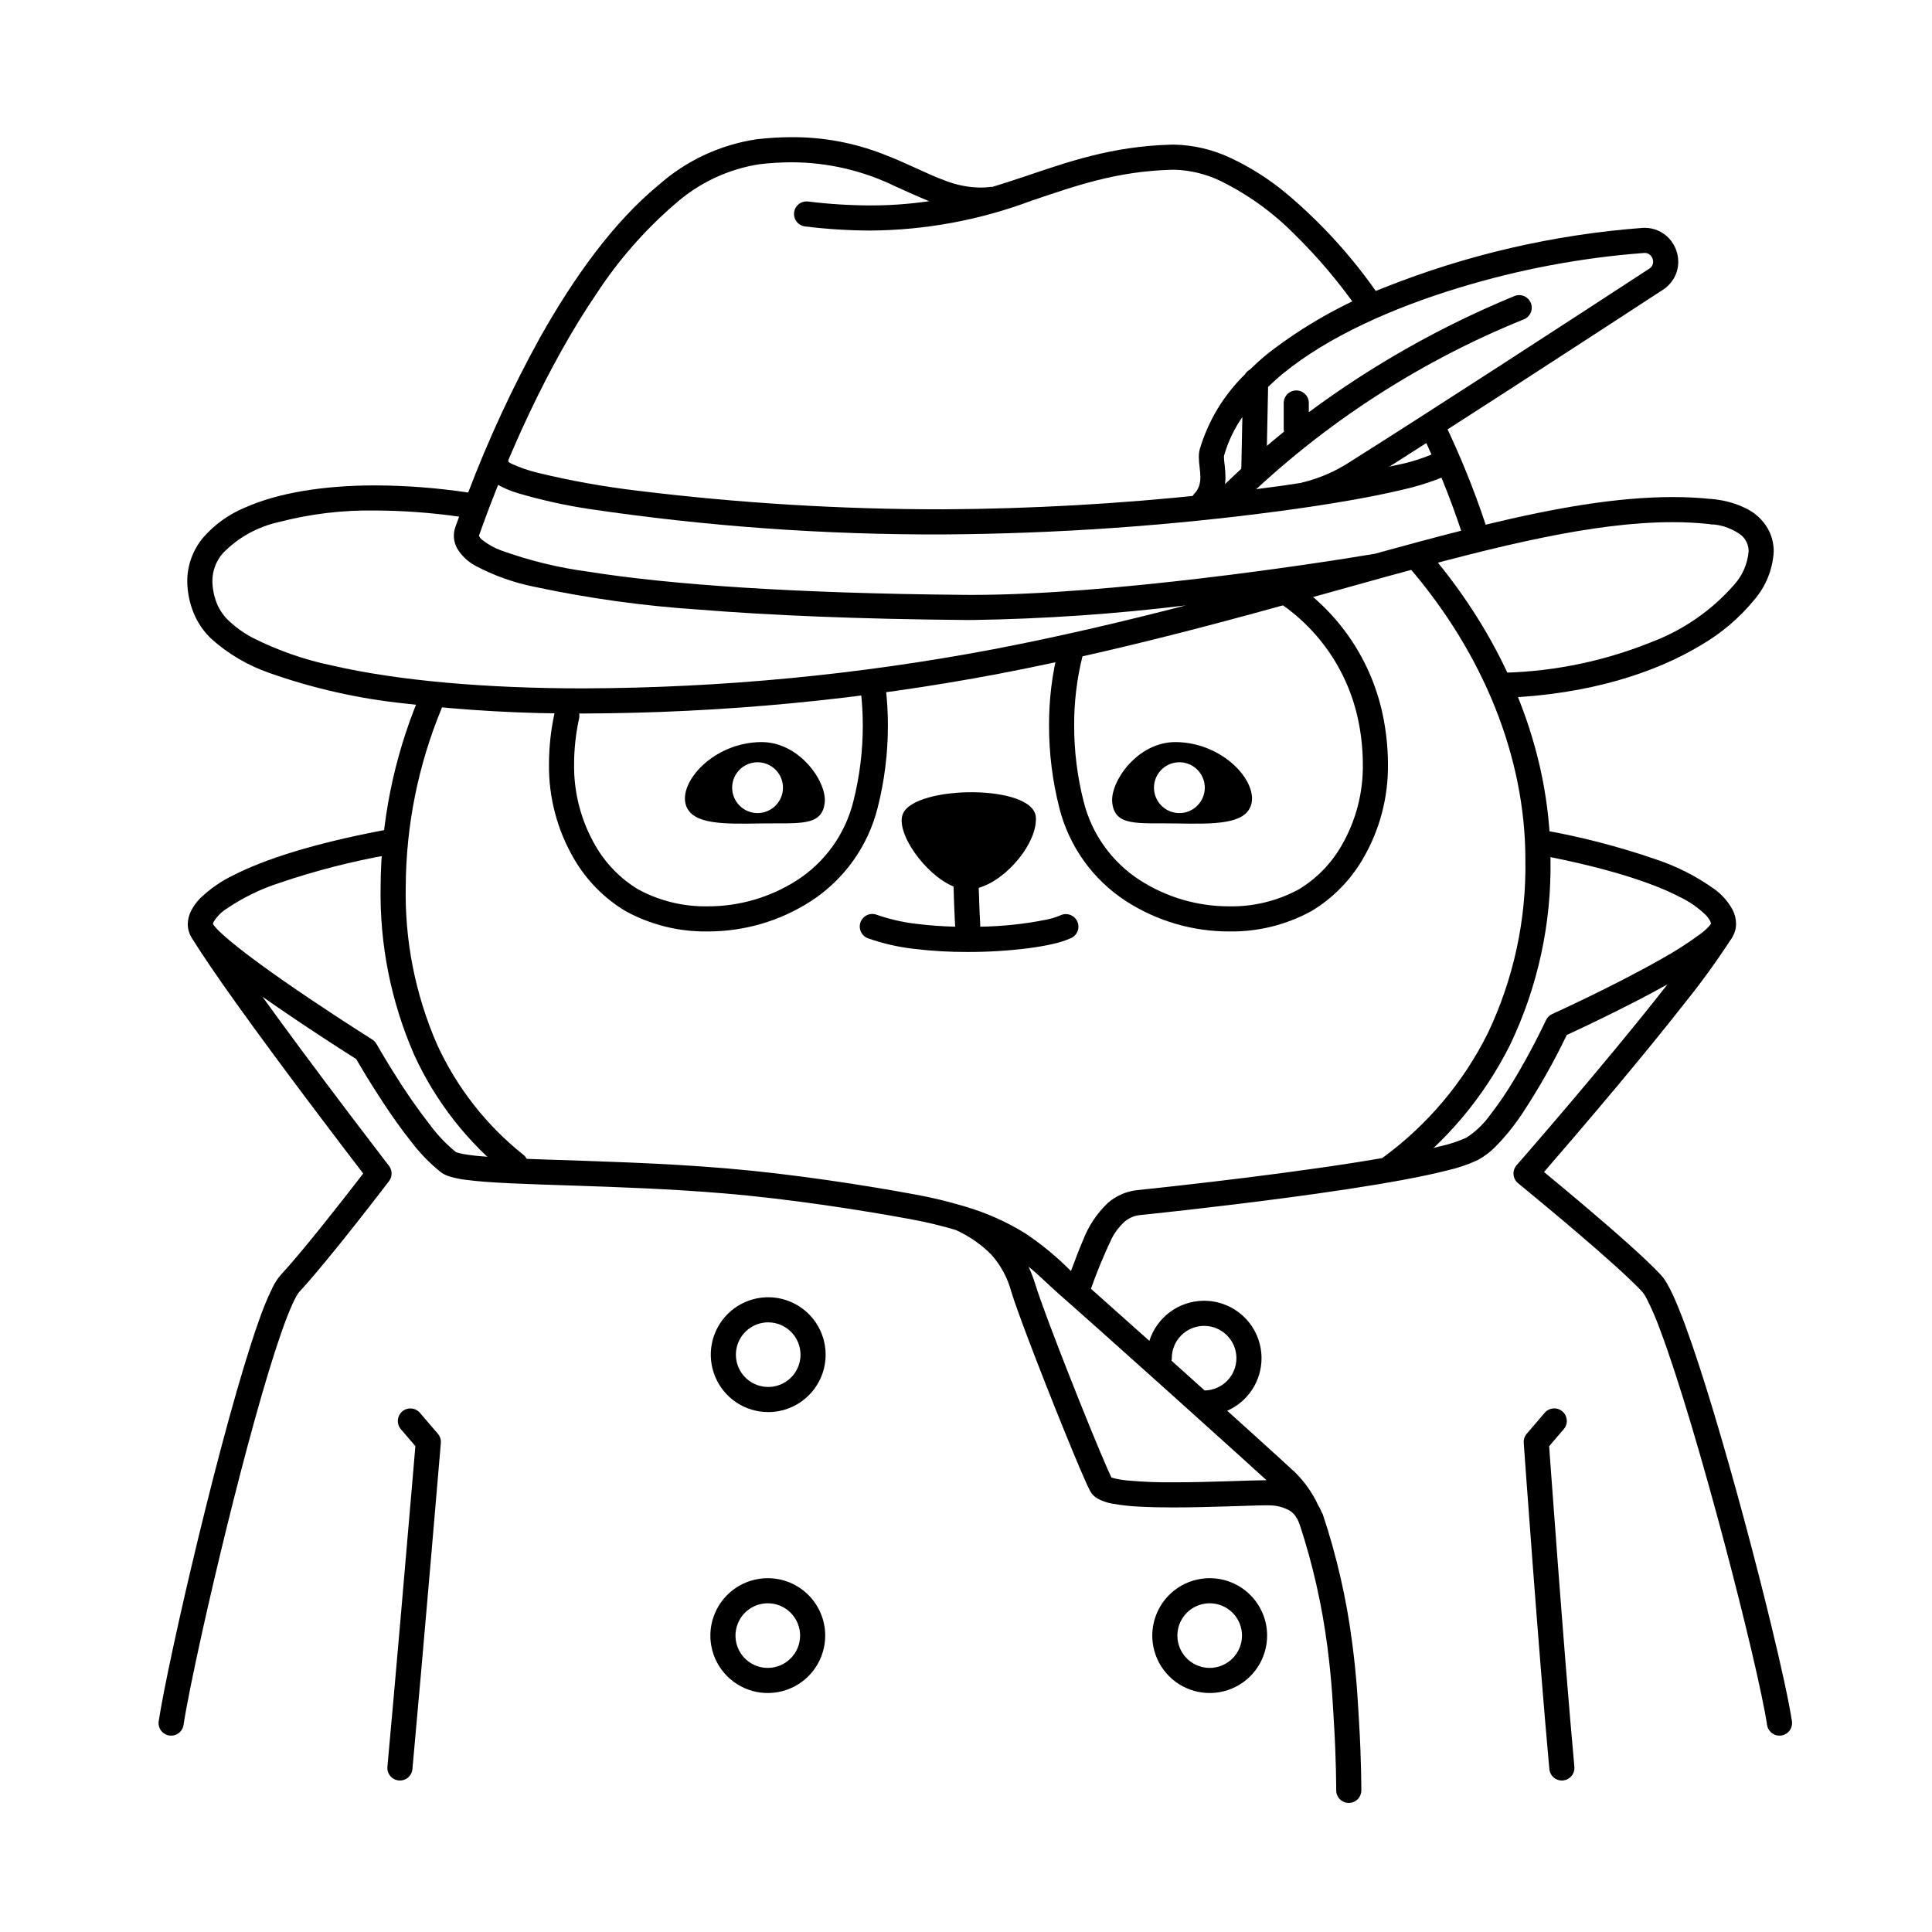 <svg width="200" height="200" viewBox="0 0 200 200" xmlns="http://www.w3.org/2000/svg"><g id="type=benefits, mode=dark"><g id="Layer 3"><path id="Vector" d="M57.408 73.81C57.031 75.537 56.837 77.299 56.83 79.067C56.783 82.526 57.681 85.931 59.429 88.916C60.716 91.13 62.541 92.983 64.734 94.304C67.334 95.734 70.261 96.465 73.228 96.424C77.03 96.438 80.753 95.347 83.947 93.286C87.386 91.054 89.852 87.603 90.852 83.628C91.56 80.844 91.917 77.983 91.915 75.111C91.916 73.811 91.842 72.512 91.692 71.221C91.673 71.051 91.621 70.886 91.538 70.736C91.455 70.586 91.343 70.454 91.209 70.348C91.075 70.241 90.921 70.162 90.757 70.115C90.592 70.068 90.42 70.054 90.249 70.074C90.079 70.094 89.915 70.147 89.765 70.231C89.616 70.314 89.484 70.427 89.378 70.561C89.272 70.696 89.194 70.85 89.148 71.015C89.102 71.18 89.089 71.352 89.11 71.522C89.247 72.713 89.316 73.912 89.316 75.111C89.317 77.765 88.987 80.409 88.333 82.982C87.496 86.332 85.417 89.24 82.517 91.115C79.747 92.895 76.521 93.837 73.228 93.824C70.715 93.864 68.235 93.252 66.028 92.049C64.222 90.948 62.72 89.412 61.66 87.582C60.154 85 59.382 82.055 59.43 79.067C59.437 77.482 59.612 75.902 59.951 74.354C60.02 74.017 59.954 73.667 59.767 73.38C59.579 73.092 59.285 72.89 58.95 72.819C58.614 72.747 58.263 72.811 57.975 72.996C57.686 73.182 57.482 73.475 57.408 73.81L57.408 73.81Z"/><path id="Vector_2" d="M131.657 61.906C133.907 63.27 135.856 65.076 137.387 67.216C138.917 69.355 139.997 71.784 140.56 74.353C140.899 75.902 141.074 77.481 141.081 79.067C141.129 82.055 140.358 85 138.851 87.581C137.791 89.412 136.289 90.948 134.483 92.049C132.277 93.252 129.796 93.864 127.283 93.824C123.99 93.836 120.765 92.895 117.995 91.114C115.095 89.239 113.016 86.332 112.179 82.982C111.525 80.409 111.194 77.764 111.196 75.109C111.185 72.667 111.481 70.233 112.077 67.864C112.161 67.531 112.11 67.178 111.935 66.882C111.76 66.587 111.475 66.372 111.142 66.286C110.809 66.2 110.456 66.249 110.159 66.423C109.863 66.597 109.647 66.881 109.56 67.213C108.909 69.794 108.585 72.447 108.596 75.109C108.594 77.982 108.952 80.843 109.66 83.627C110.66 87.603 113.126 91.053 116.564 93.285C119.758 95.347 123.482 96.437 127.283 96.424C130.25 96.465 133.177 95.734 135.778 94.304C137.971 92.982 139.795 91.129 141.082 88.916C142.83 85.931 143.729 82.525 143.681 79.067C143.674 77.299 143.48 75.537 143.103 73.81C142.466 70.901 141.247 68.151 139.517 65.727C137.788 63.303 135.585 61.254 133.042 59.706C132.75 59.523 132.398 59.464 132.062 59.541C131.727 59.617 131.435 59.824 131.252 60.115C131.069 60.407 131.008 60.759 131.084 61.095C131.16 61.43 131.366 61.722 131.657 61.906L131.657 61.906Z"/><path id="Vector_3" d="M78.747 76.82C73.811 76.892 70.209 80.999 71.016 83.377C71.68 85.332 74.784 85.316 78.747 85.243C82.711 85.172 85.124 85.611 85.377 83.053C85.587 80.918 82.75 76.761 78.747 76.82ZM78.423 84.17C77.903 84.17 77.394 84.015 76.962 83.726C76.529 83.437 76.192 83.027 75.993 82.546C75.794 82.065 75.742 81.537 75.843 81.026C75.945 80.516 76.195 80.047 76.563 79.68C76.931 79.312 77.4 79.061 77.91 78.96C78.42 78.858 78.949 78.91 79.43 79.11C79.91 79.309 80.321 79.646 80.61 80.078C80.899 80.511 81.053 81.019 81.053 81.54C81.053 82.237 80.776 82.906 80.283 83.399C79.79 83.892 79.121 84.169 78.423 84.17Z"/><path id="Vector_4" d="M121.765 76.82C117.762 76.761 114.926 80.918 115.136 83.053C115.388 85.611 117.802 85.171 121.765 85.243C125.728 85.316 128.833 85.332 129.497 83.377C130.304 80.999 126.701 76.892 121.765 76.82ZM122.089 84.17C121.569 84.169 121.06 84.015 120.628 83.726C120.195 83.437 119.858 83.026 119.659 82.546C119.46 82.065 119.408 81.536 119.51 81.026C119.611 80.516 119.862 80.047 120.23 79.68C120.598 79.312 121.066 79.061 121.576 78.96C122.087 78.858 122.616 78.91 123.096 79.11C123.577 79.309 123.987 79.646 124.276 80.078C124.565 80.511 124.72 81.019 124.719 81.54C124.719 81.885 124.651 82.227 124.519 82.546C124.387 82.865 124.193 83.155 123.949 83.399C123.705 83.644 123.415 83.837 123.096 83.969C122.777 84.102 122.435 84.17 122.089 84.17Z"/><path id="Vector_5" d="M111.515 95.375C111.368 95.063 111.103 94.822 110.779 94.706C110.455 94.589 110.097 94.605 109.785 94.752C109.335 94.943 108.867 95.089 108.388 95.189C106.113 95.649 103.801 95.897 101.481 95.93L101.48 95.909C101.435 95.071 101.358 93.485 101.318 91.911C104.28 91.042 107.395 87.221 107.232 84.602C107.015 81.143 94.713 81.275 93.469 84.242C92.665 86.16 95.768 90.563 98.714 91.774C98.751 93.392 98.829 95.017 98.877 95.931C97.547 95.896 96.225 95.805 94.991 95.65C93.55 95.494 92.131 95.174 90.762 94.697C90.44 94.575 90.082 94.586 89.768 94.727C89.453 94.869 89.208 95.13 89.086 95.452C88.964 95.775 88.975 96.132 89.117 96.447C89.258 96.761 89.519 97.006 89.842 97.128C91.402 97.679 93.02 98.049 94.665 98.229C96.487 98.449 98.321 98.555 100.157 98.548C102.261 98.553 104.363 98.424 106.451 98.162C107.382 98.04 108.232 97.894 108.974 97.722C109.632 97.582 110.275 97.376 110.891 97.105C111.203 96.958 111.444 96.694 111.561 96.369C111.678 96.045 111.661 95.688 111.515 95.375Z"/><path id="Vector_6" d="M39.824 85.921C32.285 87.351 27.357 88.979 24.217 90.576C22.93 91.186 21.751 92 20.726 92.988C20.353 93.363 20.039 93.792 19.796 94.261C19.568 94.698 19.446 95.182 19.439 95.674C19.438 96.199 19.598 96.712 19.896 97.143C20.093 97.427 20.394 97.62 20.733 97.682C21.072 97.744 21.422 97.668 21.705 97.472C21.989 97.275 22.183 96.975 22.244 96.635C22.306 96.296 22.23 95.946 22.034 95.663L22.004 95.683L22.038 95.673L22.034 95.663L22.004 95.683L22.038 95.673L22.034 95.674H22.039L22.038 95.673L22.034 95.674H22.039C22.048 95.586 22.076 95.501 22.12 95.425C22.428 94.917 22.842 94.482 23.334 94.15C25.075 92.954 26.982 92.019 28.995 91.377C32.687 90.124 36.468 89.154 40.307 88.476C40.645 88.411 40.944 88.214 41.137 87.93C41.331 87.645 41.403 87.295 41.339 86.957C41.275 86.619 41.08 86.32 40.796 86.126C40.512 85.931 40.162 85.858 39.824 85.921L39.824 85.921Z"/><path id="Vector_7" d="M155.854 72.236C164.524 71.874 171.358 69.645 176.087 66.782C178.181 65.567 180.041 63.989 181.579 62.12C182.795 60.718 183.511 58.952 183.616 57.099C183.62 56.399 183.473 55.708 183.185 55.07C182.716 54.084 181.944 53.273 180.983 52.754C179.856 52.153 178.618 51.787 177.345 51.677C177.175 51.658 177.004 51.673 176.84 51.721C176.676 51.768 176.523 51.848 176.389 51.954C176.256 52.061 176.145 52.193 176.063 52.343C175.98 52.492 175.928 52.656 175.909 52.826C175.891 52.996 175.905 53.168 175.953 53.332C176.001 53.496 176.08 53.649 176.187 53.782C176.293 53.915 176.425 54.026 176.575 54.108C176.725 54.191 176.889 54.243 177.059 54.262C178.196 54.316 179.294 54.702 180.215 55.372C180.472 55.579 180.678 55.843 180.816 56.142C180.955 56.441 181.023 56.769 181.015 57.099C180.904 58.368 180.384 59.567 179.533 60.516C177.25 63.131 174.365 65.151 171.126 66.401C166.237 68.398 161.026 69.495 155.746 69.638C155.575 69.645 155.408 69.686 155.253 69.757C155.098 69.829 154.959 69.931 154.843 70.056C154.61 70.31 154.487 70.646 154.501 70.991C154.515 71.335 154.666 71.66 154.92 71.893C155.173 72.127 155.51 72.25 155.854 72.236V72.236Z"/><path id="Vector_8" d="M54.187 119.55C50.342 116.492 47.274 112.568 45.233 108.098C42.992 102.948 41.889 97.374 42.002 91.759C42.036 85.446 43.292 79.2 45.702 73.365C45.829 73.046 45.825 72.689 45.691 72.374C45.556 72.058 45.303 71.808 44.984 71.678C44.666 71.549 44.31 71.551 43.993 71.683C43.677 71.816 43.425 72.068 43.294 72.385C40.758 78.531 39.436 85.11 39.402 91.759C39.289 97.746 40.471 103.687 42.867 109.176C45.075 114.013 48.394 118.26 52.553 121.573C52.822 121.79 53.165 121.891 53.508 121.855C53.85 121.818 54.165 121.647 54.381 121.379C54.598 121.11 54.699 120.767 54.663 120.424C54.626 120.081 54.455 119.767 54.187 119.55L54.187 119.55Z"/><path id="Vector_9" d="M159.205 88.475C166.526 89.859 171.17 91.44 173.883 92.851C174.88 93.325 175.793 93.959 176.584 94.728C176.765 94.913 176.918 95.123 177.036 95.353C177.083 95.436 177.11 95.529 177.117 95.624L177.107 95.663C177.01 95.803 176.941 95.962 176.905 96.129C176.869 96.295 176.867 96.468 176.897 96.636C176.928 96.804 176.991 96.964 177.084 97.107C177.176 97.251 177.296 97.375 177.437 97.472C177.577 97.569 177.735 97.637 177.902 97.673C178.069 97.71 178.241 97.712 178.409 97.682C178.577 97.651 178.737 97.588 178.881 97.495C179.024 97.403 179.148 97.283 179.245 97.142C179.554 96.696 179.719 96.166 179.717 95.624C179.711 95.14 179.597 94.664 179.382 94.23C178.922 93.364 178.27 92.615 177.475 92.042C175.573 90.684 173.474 89.625 171.251 88.904C167.48 87.611 163.614 86.614 159.689 85.921C159.521 85.889 159.349 85.89 159.182 85.925C159.014 85.96 158.856 86.027 158.715 86.124C158.573 86.22 158.453 86.343 158.359 86.486C158.265 86.628 158.201 86.788 158.169 86.956C158.137 87.124 158.139 87.296 158.174 87.463C158.209 87.631 158.276 87.789 158.372 87.93C158.469 88.072 158.592 88.192 158.735 88.286C158.878 88.379 159.038 88.444 159.205 88.475L159.205 88.475Z"/><path id="Vector_10" d="M145.881 58.747C153.508 67.618 157.909 78.339 157.906 88.972C158.019 95.199 156.683 101.366 154.004 106.988C151.481 112.041 147.792 116.421 143.242 119.768C142.967 119.974 142.784 120.283 142.736 120.624C142.687 120.965 142.776 121.312 142.983 121.588C143.19 121.863 143.498 122.046 143.839 122.094C144.181 122.143 144.527 122.054 144.803 121.847C149.679 118.256 153.631 113.557 156.335 108.139C159.191 102.159 160.619 95.598 160.506 88.972C160.504 77.615 155.826 66.328 147.852 57.052C147.741 56.922 147.606 56.814 147.453 56.736C147.3 56.658 147.134 56.611 146.963 56.598C146.792 56.585 146.621 56.605 146.458 56.659C146.295 56.712 146.144 56.797 146.014 56.908C145.885 57.02 145.778 57.156 145.701 57.309C145.624 57.462 145.578 57.629 145.565 57.8C145.553 57.971 145.574 58.142 145.628 58.305C145.683 58.468 145.768 58.618 145.881 58.747H145.881Z"/><path id="Vector_11" d="M177.345 51.678H177.345C175.947 51.526 174.542 51.452 173.136 51.455C167.327 51.46 160.899 52.6 153.782 54.318C153.773 54.289 153.779 54.259 153.768 54.23C152.568 50.629 151.14 47.107 149.492 43.688C149.336 43.382 149.065 43.15 148.738 43.043C148.412 42.936 148.057 42.963 147.75 43.117C147.443 43.272 147.21 43.541 147.101 43.867C146.992 44.193 147.017 44.549 147.17 44.856H147.169C148.748 48.126 150.113 51.495 151.259 54.94C148.543 55.628 145.729 56.388 142.814 57.191C142.659 57.234 142.498 57.279 142.343 57.322C135.882 58.421 114.793 61.588 100.651 61.583C100.384 61.583 100.121 61.582 99.859 61.58C82.147 61.428 69.299 60.517 60.955 59.189C57.846 58.781 54.791 58.036 51.843 56.969C51.144 56.711 50.491 56.344 49.908 55.881C49.792 55.784 49.693 55.669 49.615 55.541L49.583 55.458L49.595 55.409C52.538 47.138 56.728 37.778 61.765 30.38C64.016 26.936 66.739 23.825 69.855 21.138C72.323 18.939 75.374 17.5 78.642 16.997C79.749 16.868 80.862 16.802 81.976 16.8C85.69 16.811 89.353 17.665 92.69 19.296C93.881 19.827 95.022 20.357 96.186 20.826C94.178 21.12 92.15 21.268 90.12 21.267C87.957 21.26 85.797 21.124 83.651 20.86C83.308 20.819 82.964 20.915 82.693 21.128C82.422 21.342 82.246 21.654 82.205 21.996C82.165 22.338 82.261 22.683 82.474 22.954C82.687 23.225 82.999 23.4 83.342 23.441C85.591 23.718 87.854 23.86 90.12 23.867C95.812 23.826 101.452 22.779 106.78 20.777C111.368 19.235 115.515 17.735 121.302 17.574L121.536 17.571C123.214 17.613 124.864 18.014 126.374 18.746C129.183 20.131 131.743 21.973 133.948 24.197C136.428 26.622 138.671 29.278 140.647 32.129C140.846 32.41 141.147 32.6 141.485 32.659C141.824 32.718 142.172 32.641 142.453 32.444C142.735 32.247 142.927 31.947 142.988 31.609C143.049 31.271 142.973 30.922 142.778 30.64C140.05 26.657 136.79 23.066 133.09 19.965C131.368 18.539 129.474 17.335 127.452 16.38C125.604 15.493 123.586 15.012 121.536 14.971C121.434 14.971 121.332 14.972 121.23 14.975C115.011 15.144 110.485 16.79 105.952 18.312C104.882 18.671 103.808 19.023 102.708 19.353C102.667 19.355 102.629 19.339 102.588 19.345C102.218 19.393 101.846 19.418 101.473 19.418C100.214 19.395 98.969 19.146 97.799 18.682C95.928 18.001 93.904 16.894 91.38 15.935C88.381 14.775 85.192 14.186 81.976 14.2C80.763 14.202 79.551 14.274 78.346 14.414C74.581 14.972 71.059 16.61 68.205 19.129C63.536 22.97 59.426 28.666 55.884 34.977C53.039 40.133 50.56 45.483 48.467 50.988C45.29 50.51 42.082 50.263 38.869 50.248C33.479 50.252 28.787 51.006 25.294 52.574C23.661 53.257 22.206 54.305 21.042 55.639C19.97 56.91 19.383 58.519 19.385 60.182C19.399 61.303 19.623 62.412 20.044 63.452C20.463 64.481 21.101 65.406 21.913 66.165C23.646 67.705 25.664 68.89 27.853 69.654C32.383 71.257 37.087 72.321 41.866 72.822C48.032 73.549 54.237 73.896 60.446 73.861C74.853 73.812 89.225 72.437 103.38 69.753C118.553 66.843 131.896 62.899 143.505 59.698C155.11 56.492 164.991 54.049 173.136 54.055C174.446 54.052 175.756 54.121 177.059 54.262C177.401 54.3 177.745 54.2 178.014 53.985C178.283 53.769 178.456 53.456 178.494 53.113C178.532 52.77 178.432 52.427 178.217 52.157C178.001 51.888 177.688 51.716 177.345 51.678ZM102.891 67.2C88.897 69.852 74.689 71.212 60.446 71.261C50.312 71.263 41.209 70.467 34.422 68.904C31.561 68.316 28.79 67.352 26.181 66.037C25.287 65.568 24.46 64.982 23.72 64.295C23.178 63.798 22.751 63.189 22.467 62.51C22.163 61.77 22 60.981 21.985 60.182C21.98 59.121 22.358 58.095 23.05 57.29C24.622 55.665 26.638 54.538 28.847 54.049C32.117 53.195 35.489 52.791 38.869 52.847C41.767 52.862 44.661 53.075 47.531 53.484C47.403 53.835 47.269 54.19 47.146 54.537C47.013 54.902 46.961 55.292 46.992 55.679C47.024 56.067 47.14 56.443 47.33 56.782C47.782 57.526 48.423 58.137 49.188 58.553C51.111 59.577 53.172 60.315 55.308 60.743C60.94 61.944 66.652 62.735 72.398 63.109C79.78 63.704 88.89 64.085 99.837 64.18C100.106 64.182 100.377 64.183 100.651 64.183C108.032 64.07 115.402 63.566 122.73 62.675C116.485 64.29 109.887 65.858 102.891 67.2Z"/><path id="Vector_12" d="M172.799 24.699C172.476 24.345 172.081 24.063 171.641 23.871C171.201 23.679 170.726 23.582 170.246 23.585L170.007 23.593C160.849 24.287 151.85 26.366 143.316 29.761C138.967 31.45 134.888 33.764 131.206 36.629C130.56 37.156 129.955 37.708 129.372 38.273C129.169 38.383 128.999 38.547 128.882 38.747C126.691 40.886 125.082 43.547 124.205 46.48C124.133 46.753 124.099 47.033 124.103 47.315C124.111 47.685 124.14 48.055 124.19 48.422C124.232 48.744 124.255 49.067 124.261 49.391C124.267 49.692 124.225 49.992 124.137 50.279C124.036 50.584 123.869 50.862 123.648 51.095C123.533 51.221 123.444 51.368 123.385 51.529C123.327 51.689 123.3 51.859 123.308 52.03C123.315 52.201 123.356 52.368 123.428 52.523C123.5 52.678 123.602 52.816 123.728 52.932C123.955 53.136 124.248 53.253 124.553 53.261C124.859 53.27 125.157 53.168 125.395 52.976C125.438 53.059 125.49 53.136 125.55 53.207C125.672 53.327 125.816 53.422 125.974 53.487C126.132 53.551 126.301 53.584 126.472 53.583C126.642 53.582 126.811 53.548 126.969 53.481C127.126 53.415 127.269 53.319 127.389 53.197H127.389C136.055 44.497 146.393 37.642 157.779 33.045C158.095 32.909 158.344 32.654 158.472 32.335C158.6 32.015 158.597 31.659 158.462 31.342C158.328 31.026 158.073 30.776 157.755 30.646C157.436 30.517 157.079 30.519 156.762 30.652C149.202 33.763 142.056 37.8 135.489 42.67V41.718C135.489 41.373 135.352 41.042 135.108 40.798C134.865 40.555 134.534 40.418 134.189 40.418C133.844 40.418 133.514 40.555 133.27 40.798C133.026 41.042 132.889 41.373 132.889 41.718V44.481C132.897 44.547 132.91 44.613 132.929 44.678C132.336 45.159 131.742 45.652 131.148 46.159L131.273 40.05C131.77 39.572 132.289 39.101 132.849 38.644C137.493 34.85 144.175 31.869 151.021 29.794C157.252 27.889 163.674 26.68 170.172 26.188L170.247 26.186C170.365 26.181 170.484 26.202 170.593 26.248C170.703 26.295 170.801 26.364 170.88 26.453C171.041 26.632 171.13 26.864 171.131 27.105C171.133 27.238 171.101 27.368 171.041 27.486C170.965 27.624 170.855 27.74 170.721 27.822C162.639 33.096 148.049 42.587 139.743 47.816C138.275 48.776 136.656 49.485 134.955 49.913C134.789 49.953 134.632 50.026 134.495 50.126C134.357 50.227 134.24 50.354 134.151 50.499C133.972 50.794 133.916 51.147 133.998 51.483C134.079 51.818 134.29 52.107 134.584 52.286C134.879 52.466 135.232 52.521 135.567 52.44H135.567C137.542 51.945 139.422 51.126 141.128 50.016C149.466 44.767 164.054 35.277 172.142 29.999C172.647 29.675 173.06 29.226 173.342 28.696C173.599 28.205 173.733 27.659 173.731 27.105C173.731 26.215 173.398 25.357 172.799 24.699ZM126.814 50.12C126.844 49.878 126.859 49.635 126.861 49.391C126.856 48.97 126.827 48.549 126.773 48.13C126.732 47.774 126.701 47.483 126.702 47.315L126.708 47.199L126.711 47.174L126.711 47.172C127.121 45.744 127.762 44.393 128.609 43.173L128.5 48.52C127.937 49.04 127.375 49.573 126.814 50.12Z"/><path id="Vector_13" d="M50.103 47.969L50.088 48.196C50.089 48.497 50.166 48.793 50.31 49.057C50.535 49.446 50.852 49.773 51.234 50.008C52.009 50.475 52.843 50.837 53.714 51.084C56.091 51.778 58.511 52.313 60.959 52.684C73.121 54.49 85.403 55.372 97.698 55.323C109.358 55.247 121.001 54.436 132.558 52.897C137.633 52.215 141.981 51.46 145.11 50.714C146.392 50.43 147.651 50.053 148.877 49.584C149.314 49.416 149.728 49.195 150.111 48.926C150.314 48.779 150.492 48.602 150.639 48.4C150.847 48.115 150.96 47.772 150.964 47.419C150.963 47.306 150.951 47.192 150.927 47.081C150.892 46.914 150.824 46.754 150.727 46.613C150.63 46.472 150.506 46.351 150.362 46.258C150.218 46.165 150.057 46.101 149.888 46.07C149.72 46.039 149.547 46.042 149.379 46.078C149.212 46.115 149.053 46.184 148.912 46.282C148.771 46.38 148.652 46.505 148.559 46.649C148.467 46.794 148.404 46.955 148.375 47.124C148.345 47.293 148.349 47.466 148.386 47.633L149.371 47.419H148.363L148.386 47.633L149.371 47.419H149.261L148.521 46.892C148.416 47.048 148.361 47.232 148.363 47.419H149.261L148.521 46.892L148.896 47.159L148.574 46.829L148.521 46.892L148.896 47.159L148.574 46.829L148.605 46.86L148.576 46.827L148.574 46.829L148.605 46.86L148.576 46.827C148.422 46.935 148.256 47.026 148.081 47.097C147.21 47.454 146.314 47.743 145.399 47.963C138.704 49.472 131.918 50.544 125.084 51.173C115.988 52.154 106.847 52.672 97.698 52.723C87.101 52.734 76.513 52.091 65.994 50.797C62.525 50.388 59.083 49.771 55.688 48.948C54.767 48.727 53.868 48.42 53.005 48.031C52.842 47.957 52.689 47.862 52.55 47.75L52.547 47.746L52.233 48.036L52.615 47.856L52.547 47.746L52.233 48.036L52.615 47.856L51.895 48.196H52.688C52.688 48.078 52.664 47.962 52.615 47.856L51.895 48.196H51.827L52.681 48.308L52.688 48.196H51.827L52.681 48.308C52.724 47.967 52.631 47.622 52.421 47.35C52.211 47.077 51.901 46.899 51.56 46.854C51.219 46.809 50.874 46.902 50.601 47.111C50.328 47.319 50.149 47.628 50.103 47.969H50.103Z"/><path id="Vector_14" d="M84.169 140.235H82.869C82.869 140.896 82.672 141.543 82.305 142.093C81.937 142.642 81.415 143.071 80.804 143.324C80.193 143.577 79.52 143.643 78.872 143.514C78.223 143.385 77.627 143.067 77.159 142.599C76.692 142.131 76.373 141.535 76.244 140.887C76.115 140.238 76.182 139.565 76.435 138.954C76.688 138.343 77.117 137.821 77.667 137.454C78.217 137.086 78.863 136.89 79.525 136.89C80.411 136.891 81.261 137.244 81.888 137.871C82.515 138.498 82.867 139.348 82.869 140.235H85.469C85.469 139.059 85.12 137.91 84.467 136.932C83.814 135.954 82.885 135.193 81.799 134.743C80.713 134.293 79.518 134.175 78.365 134.404C77.212 134.634 76.153 135.2 75.321 136.031C74.49 136.862 73.924 137.922 73.694 139.075C73.465 140.228 73.583 141.423 74.033 142.509C74.483 143.595 75.245 144.524 76.222 145.177C77.2 145.83 78.349 146.179 79.525 146.179C81.101 146.178 82.613 145.552 83.728 144.437C84.842 143.323 85.469 141.811 85.469 140.235H84.169Z"/><path id="Vector_15" d="M183.344 168.18C181.749 161.598 179.536 153.287 177.432 146.294C176.379 142.797 175.355 139.631 174.441 137.16C173.983 135.923 173.554 134.861 173.153 134.002C172.952 133.572 172.758 133.193 172.563 132.86C172.385 132.544 172.173 132.247 171.931 131.976C171.12 131.103 169.917 129.976 168.541 128.743C165.501 126.019 161.649 122.819 159.834 121.325C161.271 119.669 164.298 116.16 167.593 112.214C169.878 109.479 172.287 106.539 174.379 103.866C176.133 101.691 177.771 99.425 179.288 97.078C179.319 97.011 179.344 96.942 179.362 96.872C179.4 96.794 179.429 96.712 179.45 96.629C179.459 96.546 179.461 96.463 179.453 96.38C179.472 96.214 179.437 96.047 179.352 95.903C179.324 95.825 179.29 95.75 179.248 95.678C179.195 95.61 179.134 95.548 179.069 95.492C179.023 95.435 178.972 95.382 178.917 95.334C178.906 95.326 178.892 95.326 178.881 95.319C178.869 95.311 178.863 95.299 178.851 95.292C178.785 95.261 178.716 95.236 178.646 95.218C178.568 95.18 178.486 95.151 178.402 95.13C178.32 95.121 178.237 95.12 178.155 95.127C177.989 95.108 177.821 95.143 177.678 95.228C177.599 95.255 177.524 95.29 177.452 95.332C177.384 95.385 177.322 95.445 177.266 95.511C177.209 95.557 177.156 95.608 177.108 95.663H177.108C176.801 96.042 176.444 96.378 176.049 96.664C174.749 97.625 173.387 98.499 171.971 99.279C169.516 100.679 166.686 102.107 164.477 103.181C163.372 103.718 162.421 104.166 161.748 104.48C161.412 104.637 161.144 104.761 160.962 104.844C160.779 104.928 160.683 104.972 160.683 104.972C160.399 105.1 160.171 105.326 160.04 105.609L159.987 105.721C159.717 106.293 158.435 108.957 156.799 111.674C156.011 113.008 155.138 114.291 154.185 115.513C153.535 116.41 152.723 117.177 151.792 117.776C150.955 118.151 150.082 118.44 149.186 118.641C147.021 119.195 143.942 119.766 140.571 120.301C135.511 121.104 129.779 121.832 125.317 122.357C123.085 122.62 121.171 122.833 119.815 122.979C118.46 123.126 117.667 123.207 117.665 123.207L117.631 123.211C116.531 123.348 115.497 123.813 114.664 124.546C113.539 125.626 112.667 126.941 112.11 128.398C111.653 129.451 111.261 130.544 110.864 131.58C109.424 130.126 107.842 128.819 106.143 127.679C104.19 126.472 102.083 125.534 99.879 124.892L99.841 124.872C99.768 124.846 99.693 124.828 99.617 124.816C98.022 124.342 96.403 123.956 94.767 123.659C89.618 122.705 82.08 121.527 75.156 120.946C68.389 120.378 61.643 120.213 56.394 120.032C53.772 119.942 51.521 119.847 49.858 119.7C49.189 119.648 48.522 119.563 47.861 119.444C47.674 119.409 47.49 119.363 47.309 119.306L47.19 119.26C46.238 118.483 45.382 117.595 44.639 116.616C43.24 114.823 41.941 112.955 40.747 111.02C40.213 110.169 39.769 109.429 39.459 108.903C39.304 108.64 39.183 108.431 39.101 108.288C39.018 108.145 38.977 108.072 38.977 108.072C38.87 107.884 38.719 107.725 38.536 107.609C38.536 107.609 38.309 107.467 37.903 107.208C36.482 106.305 32.889 103.996 29.441 101.595C27.718 100.396 26.03 99.173 24.679 98.103C24.005 97.568 23.414 97.071 22.954 96.644C22.616 96.348 22.308 96.019 22.034 95.663C21.986 95.608 21.933 95.557 21.876 95.512C21.82 95.446 21.758 95.385 21.69 95.332C21.618 95.29 21.543 95.255 21.465 95.228C21.321 95.143 21.153 95.108 20.987 95.127C20.905 95.12 20.822 95.121 20.74 95.13C20.656 95.151 20.574 95.18 20.496 95.218C20.426 95.236 20.357 95.261 20.291 95.292C20.279 95.299 20.273 95.311 20.261 95.319C20.25 95.326 20.236 95.326 20.225 95.334C20.17 95.382 20.119 95.435 20.073 95.492C20.007 95.548 19.947 95.611 19.894 95.678C19.852 95.75 19.817 95.826 19.79 95.905C19.705 96.048 19.669 96.216 19.689 96.382C19.681 96.464 19.683 96.546 19.692 96.629C19.713 96.713 19.742 96.794 19.78 96.872C19.798 96.943 19.823 97.012 19.854 97.078H19.854C20.877 98.762 22.52 101.151 24.428 103.821C29.207 110.507 35.621 118.903 37.599 121.482C37.479 121.639 37.344 121.813 37.194 122.007C36.255 123.222 34.775 125.122 33.251 127.017C31.73 128.909 30.155 130.806 29.069 131.976C28.741 132.354 28.464 132.773 28.245 133.223C27.665 134.407 27.163 135.628 26.743 136.878C24.88 142.154 22.556 150.855 20.562 159.065C19.566 163.168 18.655 167.141 17.933 170.488C17.209 173.839 16.676 176.549 16.429 178.178C16.377 178.519 16.463 178.867 16.668 179.144C16.872 179.422 17.178 179.607 17.519 179.658C17.86 179.71 18.208 179.624 18.485 179.42C18.763 179.215 18.948 178.909 18.999 178.568C19.279 176.72 20.003 173.122 20.971 168.768C22.425 162.231 24.436 153.947 26.359 147.017C27.32 143.552 28.261 140.424 29.092 138.038C29.506 136.847 29.894 135.84 30.233 135.086C30.402 134.71 30.559 134.397 30.692 134.164C30.772 134.015 30.866 133.875 30.974 133.745C32.54 132.056 34.843 129.209 36.782 126.758C38.716 124.31 40.269 122.274 40.272 122.27C40.446 122.043 40.54 121.765 40.539 121.478C40.538 121.192 40.443 120.914 40.268 120.688C40.267 120.687 40.045 120.399 39.647 119.88C38.251 118.061 34.705 113.42 31.081 108.53C29.751 106.735 28.412 104.907 27.163 103.173C31.257 106.059 35.742 108.918 36.878 109.637C37.268 110.315 38.359 112.175 39.751 114.276C40.622 115.59 41.606 116.989 42.611 118.242C43.496 119.407 44.523 120.457 45.668 121.369C45.916 121.544 46.19 121.679 46.479 121.77C47.06 121.948 47.656 122.072 48.26 122.141C50.675 122.463 54.563 122.573 59.275 122.73C63.977 122.884 69.469 123.078 74.938 123.537C81.729 124.106 89.215 125.274 94.294 126.215C95.853 126.499 97.396 126.867 98.915 127.319C100.29 127.932 101.541 128.794 102.604 129.86C103.591 130.961 104.304 132.279 104.687 133.707C104.984 134.683 105.57 136.306 106.31 138.27C107.417 141.209 108.861 144.874 110.121 147.975C110.75 149.525 111.333 150.934 111.806 152.044C112.043 152.599 112.252 153.079 112.428 153.468C112.605 153.86 112.741 154.149 112.864 154.376C113.048 154.701 113.319 154.968 113.647 155.148C114.109 155.394 114.607 155.563 115.123 155.652C116.066 155.823 117.02 155.928 117.977 155.968C119.059 156.027 120.253 156.049 121.48 156.049C123.424 156.049 125.448 155.993 127.191 155.938C128.93 155.883 130.402 155.829 131.179 155.829C131.406 155.829 131.579 155.835 131.621 155.84C132.274 155.872 132.911 156.051 133.485 156.365C133.732 156.519 133.947 156.72 134.118 156.956L134.128 156.977L134.147 157.02L134.15 157.028L134.151 157.028C134.191 157.103 134.239 157.174 134.294 157.239C134.384 157.412 134.459 157.592 134.518 157.777C134.525 157.8 134.542 157.815 134.55 157.836C135.901 161.945 136.858 166.173 137.409 170.463C137.896 174.157 138.004 177.003 138.094 178.454C138.209 180.288 138.266 182.014 138.295 183.279C138.309 183.911 138.317 184.428 138.32 184.786C138.324 185.144 138.324 185.339 138.324 185.339C138.324 185.684 138.461 186.015 138.705 186.259C138.948 186.502 139.279 186.639 139.624 186.639C139.969 186.639 140.299 186.502 140.543 186.259C140.787 186.015 140.924 185.684 140.924 185.339C140.924 185.323 140.924 182.053 140.689 178.292C140.602 176.897 140.489 173.928 139.986 170.123C139.404 165.573 138.38 161.091 136.928 156.74C136.902 156.687 136.872 156.636 136.839 156.587C136.726 156.311 136.593 156.044 136.44 155.788C135.856 154.528 135.048 153.385 134.056 152.413C133.47 151.859 131.971 150.495 129.981 148.695C129.086 147.886 128.087 146.985 127.04 146.041C128.096 145.577 128.994 144.816 129.625 143.85C130.256 142.884 130.592 141.755 130.593 140.601L130.591 140.463C130.556 138.911 129.914 137.434 128.804 136.349C127.694 135.263 126.204 134.655 124.651 134.655L124.512 134.656C123.272 134.685 122.073 135.101 121.082 135.845C120.09 136.589 119.356 137.625 118.983 138.806C116.57 136.646 114.401 134.712 112.932 133.411C113.558 131.651 114.272 129.924 115.072 128.237C115.398 127.589 115.837 127.005 116.367 126.511C116.811 126.113 117.366 125.862 117.957 125.791C118.271 125.759 125.546 125.015 133.439 123.961C137.472 123.422 141.66 122.803 145.168 122.155C146.923 121.83 148.507 121.498 149.83 121.16C150.922 120.914 151.984 120.552 152.998 120.079C153.651 119.718 154.25 119.267 154.776 118.738C155.822 117.68 156.761 116.522 157.58 115.28C159.3 112.676 160.841 109.957 162.19 107.142C163.281 106.639 166.303 105.229 169.512 103.566C170.547 103.03 171.598 102.469 172.613 101.902C172.518 102.023 172.427 102.141 172.331 102.264C169.232 106.223 165.394 110.819 162.335 114.42C160.806 116.22 159.47 117.773 158.517 118.875C157.565 119.976 156.998 120.624 156.996 120.626C156.881 120.757 156.794 120.911 156.74 121.077C156.685 121.242 156.665 121.418 156.679 121.592C156.694 121.766 156.744 121.935 156.825 122.089C156.907 122.244 157.019 122.38 157.154 122.49C157.155 122.491 157.308 122.616 157.586 122.843C158.557 123.639 161.034 125.68 163.59 127.87C164.868 128.964 166.166 130.097 167.302 131.126C168.437 132.154 169.416 133.087 170.026 133.745C170.197 133.959 170.345 134.191 170.466 134.437C171.009 135.517 171.485 136.63 171.893 137.768C173.804 142.861 176.343 151.548 178.506 159.705C179.589 163.786 180.58 167.741 181.358 171.06C182.136 174.375 182.703 177.073 182.929 178.568C182.981 178.909 183.166 179.215 183.443 179.42C183.721 179.624 184.068 179.71 184.409 179.659C184.75 179.607 185.057 179.422 185.261 179.144C185.466 178.867 185.551 178.519 185.5 178.178C185.195 176.173 184.408 172.574 183.344 168.18ZM121.306 140.675L121.305 140.596C121.305 139.723 121.647 138.885 122.258 138.26C122.868 137.636 123.699 137.275 124.572 137.255L124.651 137.255C125.524 137.255 126.363 137.597 126.987 138.207C127.611 138.818 127.972 139.649 127.992 140.522L127.993 140.601C127.992 141.474 127.65 142.313 127.04 142.937C126.429 143.561 125.599 143.922 124.726 143.942L124.711 143.945C123.576 142.925 122.417 141.884 121.273 140.858C121.289 140.798 121.3 140.737 121.306 140.675L121.306 140.675ZM121.296 144.372C123.786 146.608 126.253 148.829 128.237 150.623C129.389 151.664 130.373 152.558 131.108 153.23C130.226 153.233 128.806 153.286 127.109 153.339C125.375 153.394 123.376 153.448 121.479 153.448C119.872 153.466 118.265 153.402 116.664 153.256C116.174 153.211 115.688 153.125 115.212 152.998C115.145 152.979 115.094 152.96 115.051 152.943C114.951 152.736 114.799 152.408 114.621 152.001C113.735 149.989 112.101 145.986 110.578 142.11C109.816 140.171 109.08 138.261 108.476 136.642C107.873 135.026 107.398 133.688 107.174 132.95C106.983 132.328 106.75 131.719 106.479 131.127C107.679 132.102 108.633 133.097 109.749 134.072C111.234 135.362 116.318 139.902 121.296 144.372H121.296Z"/><path id="Vector_16" d="M79.482 163.373C78.306 163.373 77.157 163.721 76.179 164.374C75.201 165.027 74.44 165.956 73.99 167.042C73.54 168.128 73.422 169.323 73.651 170.476C73.881 171.63 74.447 172.689 75.278 173.52C76.109 174.351 77.169 174.918 78.322 175.147C79.475 175.376 80.67 175.259 81.756 174.809C82.843 174.359 83.771 173.597 84.424 172.619C85.077 171.642 85.426 170.492 85.426 169.317C85.426 167.74 84.799 166.228 83.685 165.114C82.57 163.999 81.058 163.373 79.482 163.373ZM79.482 172.661C78.82 172.661 78.174 172.465 77.624 172.098C77.074 171.73 76.645 171.208 76.392 170.597C76.139 169.986 76.072 169.313 76.201 168.665C76.33 168.016 76.649 167.42 77.117 166.952C77.584 166.484 78.18 166.166 78.829 166.037C79.478 165.908 80.15 165.974 80.761 166.227C81.372 166.48 81.894 166.909 82.262 167.459C82.629 168.009 82.826 168.655 82.826 169.317C82.824 170.203 82.472 171.053 81.845 171.68C81.218 172.307 80.368 172.66 79.482 172.661Z"/><path id="Vector_17" d="M125.227 163.373C124.052 163.373 122.902 163.721 121.925 164.374C120.947 165.028 120.185 165.956 119.736 167.042C119.286 168.128 119.168 169.324 119.397 170.477C119.627 171.63 120.193 172.689 121.024 173.52C121.856 174.352 122.915 174.918 124.068 175.147C125.221 175.376 126.416 175.258 127.502 174.809C128.589 174.359 129.517 173.597 130.17 172.619C130.823 171.642 131.172 170.492 131.172 169.317C131.172 167.74 130.545 166.228 129.431 165.113C128.316 163.999 126.804 163.372 125.227 163.373ZM125.227 172.661C124.566 172.661 123.919 172.465 123.369 172.097C122.819 171.73 122.391 171.208 122.138 170.597C121.885 169.985 121.818 169.313 121.947 168.664C122.076 168.016 122.395 167.42 122.863 166.952C123.33 166.484 123.926 166.166 124.575 166.037C125.224 165.908 125.896 165.974 126.507 166.227C127.118 166.48 127.641 166.909 128.008 167.459C128.376 168.009 128.572 168.655 128.572 169.317C128.57 170.203 128.218 171.053 127.591 171.68C126.964 172.307 126.114 172.66 125.227 172.661Z"/><path id="Vector_18" d="M43.471 146.256C43.36 146.127 43.224 146.02 43.072 145.943C42.919 145.866 42.754 145.819 42.583 145.806C42.413 145.793 42.242 145.814 42.08 145.867C41.917 145.92 41.767 146.004 41.638 146.115C41.508 146.226 41.401 146.362 41.324 146.514C41.247 146.666 41.2 146.832 41.188 147.003C41.174 147.173 41.195 147.344 41.248 147.506C41.301 147.668 41.386 147.819 41.497 147.948H41.496L43 149.702C42.95 150.294 42.86 151.346 42.741 152.742C42.173 159.417 40.932 173.895 40.105 182.898C40.074 183.242 40.18 183.584 40.4 183.849C40.621 184.114 40.937 184.28 41.281 184.312C41.624 184.343 41.966 184.237 42.231 184.017C42.496 183.796 42.663 183.48 42.694 183.136C43.798 171.112 45.636 149.38 45.636 149.379C45.651 149.207 45.631 149.034 45.578 148.87C45.525 148.706 45.44 148.554 45.328 148.423L43.471 146.256Z"/><path id="Vector_19" d="M160.588 152.758C160.486 151.353 160.41 150.299 160.367 149.709L161.877 147.948C161.989 147.819 162.075 147.668 162.129 147.506C162.183 147.343 162.204 147.171 162.191 147C162.179 146.83 162.132 146.663 162.055 146.51C161.978 146.357 161.871 146.221 161.741 146.109C161.611 145.998 161.46 145.913 161.297 145.86C161.134 145.807 160.962 145.787 160.791 145.801C160.62 145.814 160.454 145.861 160.302 145.94C160.149 146.018 160.014 146.125 159.903 146.256L159.903 146.256L158.045 148.423C157.823 148.683 157.711 149.02 157.736 149.361C157.736 149.366 159.283 171.096 160.389 183.136C160.405 183.306 160.454 183.471 160.533 183.622C160.613 183.773 160.721 183.907 160.852 184.017C160.984 184.126 161.135 184.208 161.298 184.259C161.461 184.309 161.633 184.327 161.803 184.312C161.973 184.296 162.138 184.247 162.289 184.168C162.44 184.088 162.574 183.98 162.683 183.848C162.792 183.717 162.875 183.566 162.925 183.403C162.976 183.24 162.994 183.068 162.978 182.898C162.428 176.906 161.765 168.471 161.241 161.539C160.978 158.073 160.75 154.982 160.588 152.758Z"/></g></g></svg>